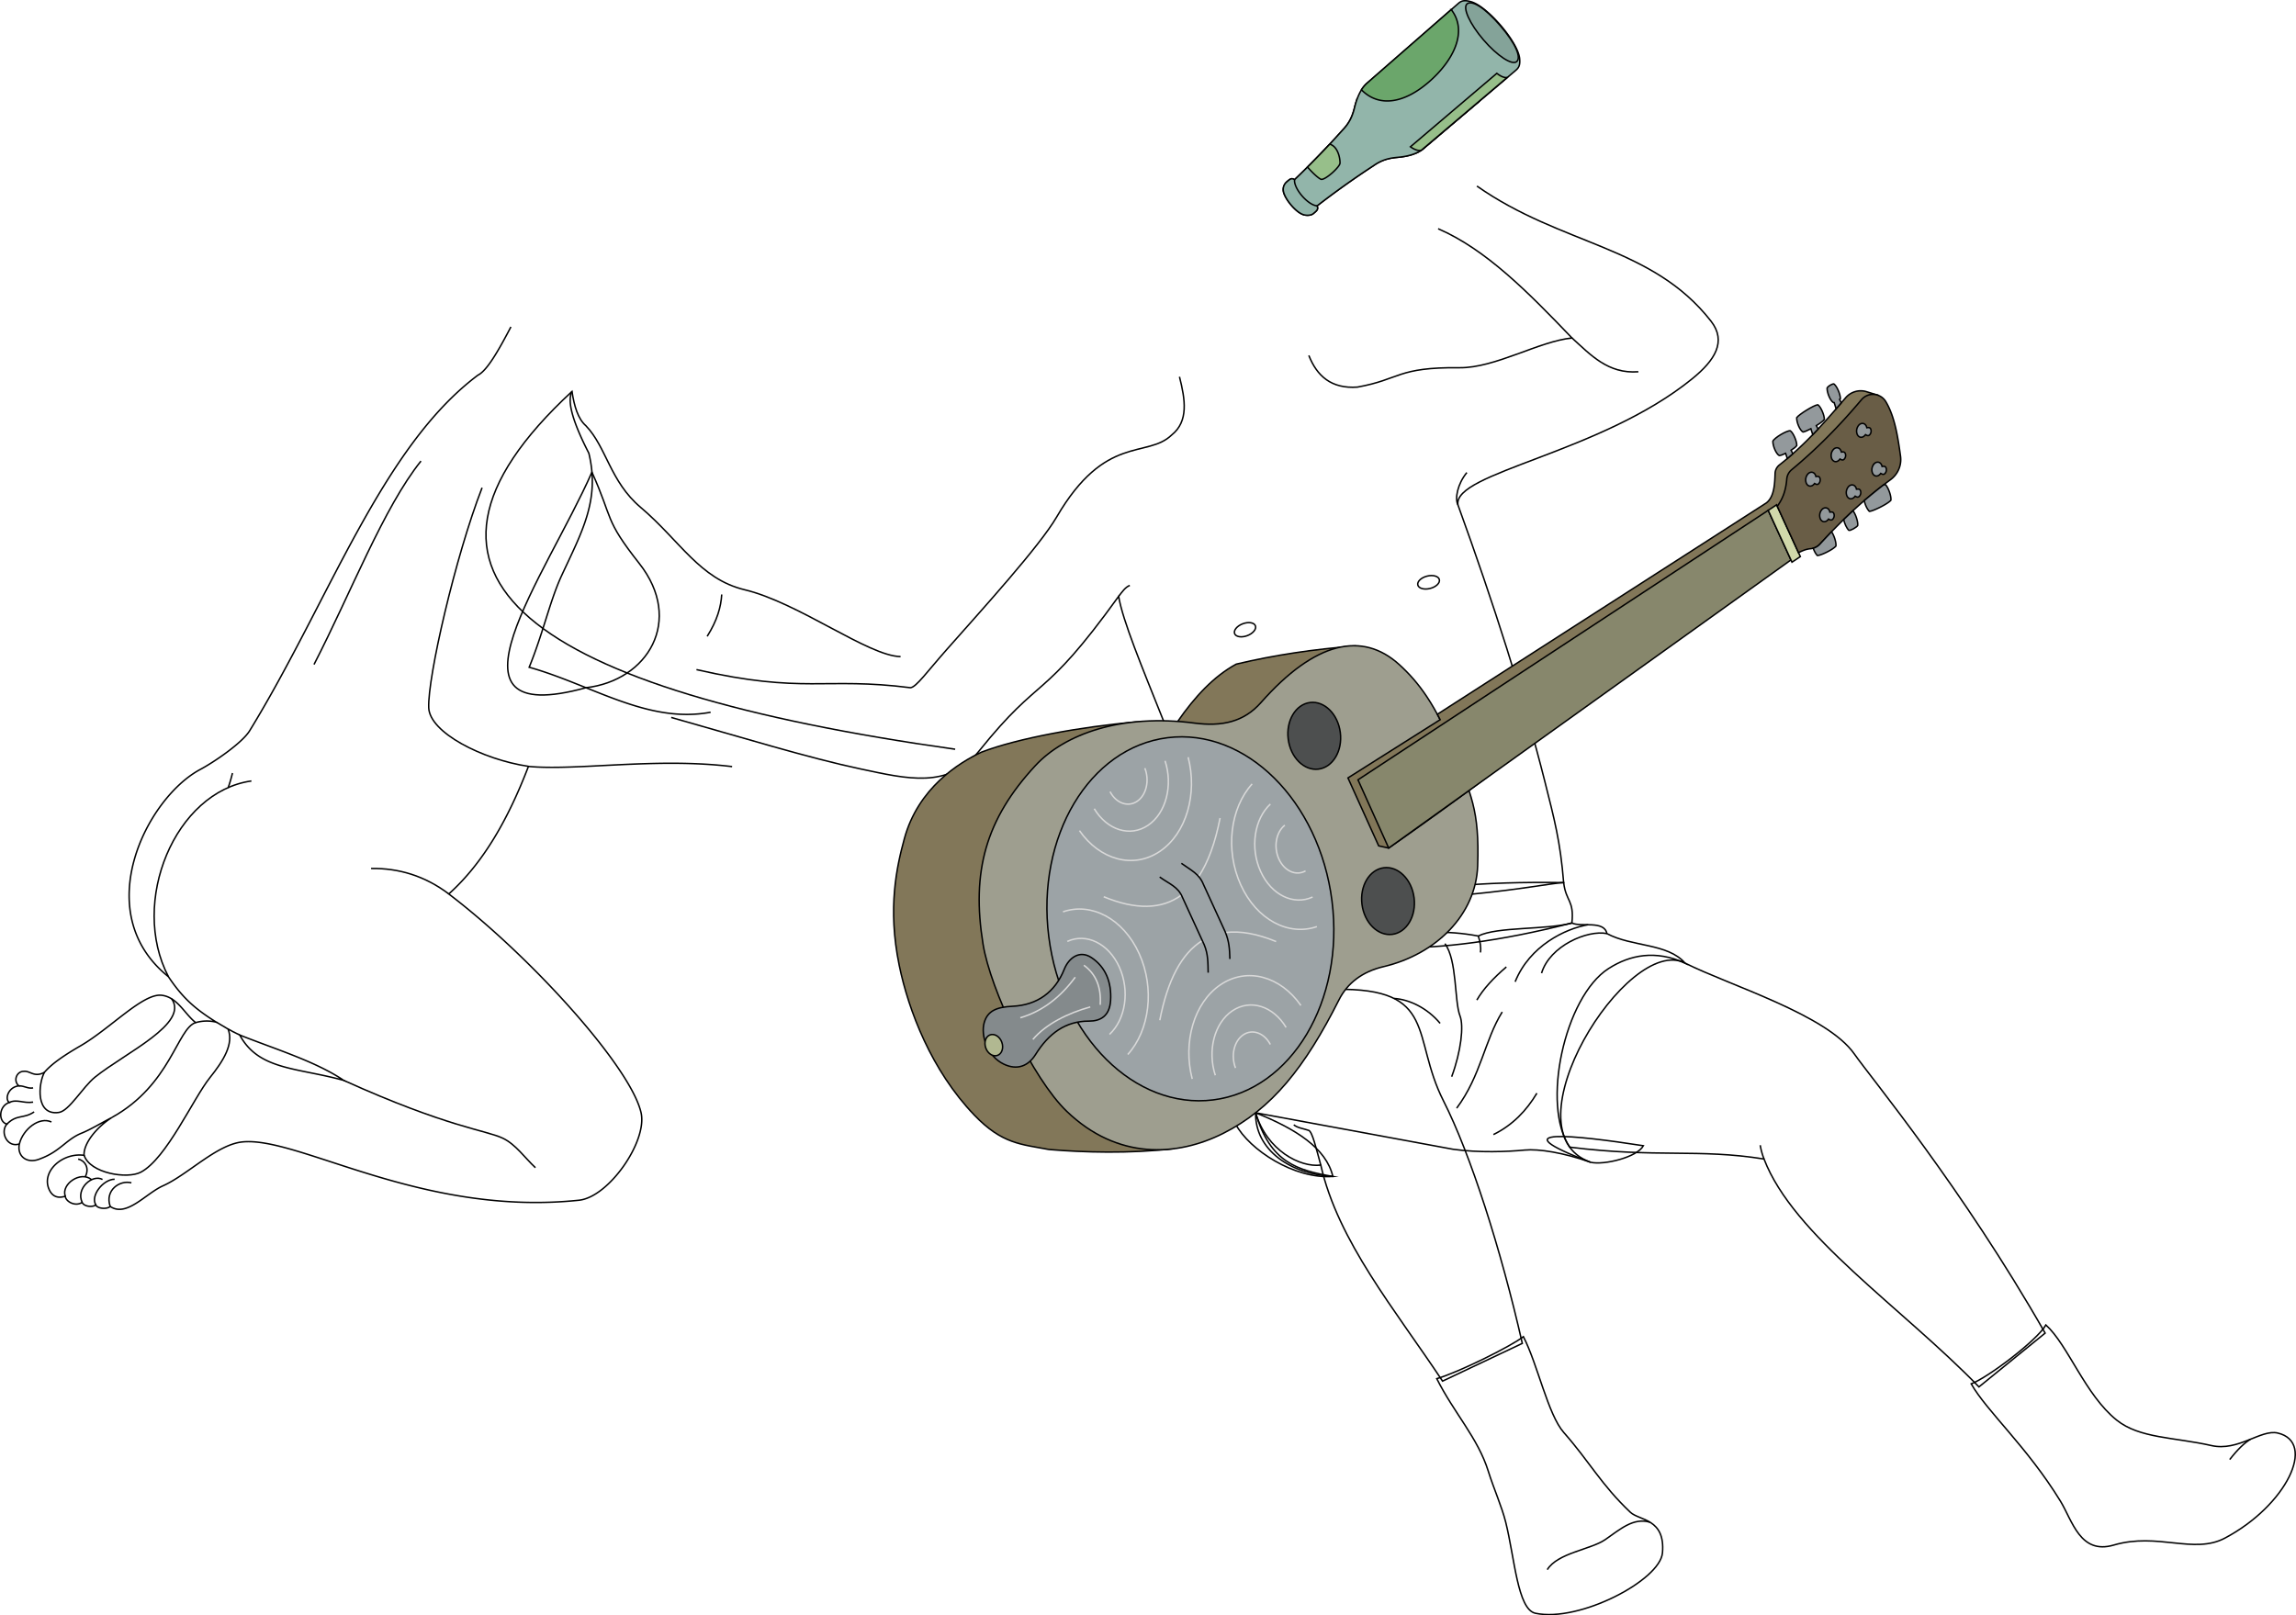 <svg id="presence" xmlns="http://www.w3.org/2000/svg" viewBox="0 0 3144.1 2212.6">
  <defs>
    <style>
      .cls-1, .cls-19 {
        fill: none;
      }

      .cls-1, .cls-10, .cls-11, .cls-12, .cls-13, .cls-14, .cls-15, .cls-16, .cls-17, .cls-18, .cls-2, .cls-3, .cls-4, .cls-5, .cls-6, .cls-7, .cls-8, .cls-9 {
        stroke: #000;
      }

      .cls-1, .cls-10, .cls-11, .cls-12, .cls-13, .cls-14, .cls-15, .cls-16, .cls-17, .cls-18, .cls-19, .cls-2, .cls-3, .cls-4, .cls-5, .cls-6, .cls-7, .cls-8, .cls-9 {
        stroke-miterlimit: 10;
        stroke-width: 2px;
      }

      .cls-2 {
        fill: #65805c;
      }

      .cls-3 {
        fill: #b0a279;
      }

      .cls-4 {
        fill: #a39670;
      }

      .cls-5 {
        fill: #92b5aa;
      }

      .cls-6 {
        fill: #84a399;
      }

      .cls-7 {
        fill: #97bf8a;
      }

      .cls-8 {
        fill: #6ba66b;
      }

      .cls-9 {
        fill: #827759;
      }

      .cls-10 {
        fill: #9e9e8f;
      }

      .cls-11 {
        fill: #87876c;
      }

      .cls-12 {
        fill: #d1d9ab;
      }

      .cls-13 {
        fill: #695d46;
      }

      .cls-14 {
        fill: #93999c;
      }

      .cls-15 {
        fill: #9ca3a6;
      }

      .cls-16 {
        fill: #4d4f4f;
      }

      .cls-17 {
        fill: #848a8c;
      }

      .cls-18 {
        fill: #b1b891;
      }

      .cls-19 {
        stroke: #d9d9d9;
      }
    </style>
  </defs>
  <title>celibateFreezing</title>
  <g id="liz">
    <g id="skinIndian">
      <path class="cls-1" d="M810.58,646.77c29.42,65.33,16.31,63.47,64.79,125,61.56,78.1,11.73,160.51-73,170.27C590.07,1000.42,748,788.86,810.58,646.77Z"/>
      <path class="cls-1" d="M1233.22,899.4c-44.28-.78-139.22-73.73-213.64-91.6-61.37-14.72-88.52-67.31-142.37-112.91-41.85-35.44-46.63-82.22-74.86-111.68-10.81-9.39-16-26.68-19.07-47-276.72,255.91-51.6,409,524.71,490.08"/>
      <path class="cls-1" d="M328.3,1417.75c48.15,19.19,104.26,36.24,142.36,62.13C406.32,1462.08,354.35,1466,328.3,1417.75Zm371.34-970c-16.42,31.31-32.43,59.82-45.11,66.09-132.32,99-203.88,309.74-312.68,487.15-10.07,16.42-47.7,42.32-67.63,53-73.51,39.21-152.91,196-43.61,283.84,18.54,27.63,34.78,43.18,65.75,62.39a54.67,54.67,0,0,0-28.38.53c-15.13-11.86-25.08-35-46.71-37.45-25.59-2.89-70,45.41-110.92,69.19-20.69,12-38.9,23.92-49.57,36.38-13.92,7.53-19.66-2.44-28.2-1.4-9.67,0-15,12.86-6.75,19.94-14.33,1.49-19.68,17.56-13.2,22.83-13.94,4.43-15.77,25.81-3.21,29.6-9.7,11.21.65,32.64,17.12,27.1-3.61,17,10.68,28,28.53,20.33,27.51-10.15,35.57-26.62,56.79-35.15,11.75-4.72,25.72-13.22,41.43-21.43-21.55,13.65-39.21,36.14-38.14,51.86-30-4.14-59.46,22.64-47.57,47.43,4.28,8.93,11.61,11.91,21.78,8.57.72,7.5,13.93,14.64,23.12,8.42,2.24,5.51,13.67,7.29,18.73,3.48,2.08,5.24,15.3,6.31,19.68,2.1,22.4,15.29,48.48-17.57,72.41-28.29,33.68-15.08,73.26-56.27,108.24-60,76.82-8.27,245.39,102.56,461.37,79.79,40.78-4.3,93.73-80.64,85-119.68-14-62.46-150.69-214.09-263.35-299.81,47.74-42.9,81.74-103.49,109.07-174.72,66.19,6.13,175-12.49,278.89.25m-29.41-74.49C887.1,991.85,810.2,938,724.64,914c19.22-47.1,28.46-91,44.17-125,28.17-60.85,53-104,37.54-168.22-20.25-39.5-30.62-70.11-23.07-84.6"/>
    </g>
    <g id="skinOverlapLine">
      <path class="cls-1" d="M230.61,1337.76c-53.5-102.21,9.11-253.4,113.68-268"/>
      <path class="cls-1" d="M614.54,1224.45c-33-24.86-68.66-35.38-106.4-34.85"/>
      <path class="cls-1" d="M470.66,1479.88c142.54,64.48,195.09,68.19,218.06,79.31,17.57,8.51,29.65,26.4,44.47,40.3"/>
      <path class="cls-1" d="M296.36,1400.15c9.42,5.58,18.21,11.18,31.94,17.6"/>
      <path class="cls-1" d="M312.54,1078.76a204.26,204.26,0,0,0,5.8-19.83"/>
      <path class="cls-1" d="M268,1400.68c-25.26,7.84-34.15,85.38-114.69,129.94"/>
      <path class="cls-1" d="M312.33,1409.55c7.94,20.18-6.07,43.15-24.89,66.57-22.73,28.3-59.2,110.74-94.55,129.48-18.59,9.85-69.58,1.58-77.74-23.12"/>
      <path class="cls-1" d="M235,1368.08c24.36,33.93-63.26,73.92-104.69,107.19-17.34,13.92-35.39,46.55-49.83,48.55-32,4.45-28.11-39.18-19.67-55"/>
      <path class="cls-1" d="M45.33,1490.22c-7.33,1.31-11.31-2.83-19.5-2.88"/>
      <path class="cls-1" d="M45.33,1509.65c-13.07,2.12-22.26-4.59-32.7.52"/>
      <path class="cls-1" d="M46.74,1523.07c-14.84,9.9-23.31,2.83-37.32,16.7"/>
      <path class="cls-1" d="M70.42,1536.85c-16.61-7.77-38.87,9.9-43.88,30"/>
      <path class="cls-1" d="M150.89,1652.48c-7.69-22,13.15-36.49,29.05-32.25"/>
      <path class="cls-1" d="M131.21,1650.38c-7.8-12.48,10.22-35.09,25.77-35.09"/>
      <path class="cls-1" d="M112.48,1646.9c-8.85-18.89,14.11-39,27.89-31.26"/>
      <path class="cls-1" d="M89.36,1638.48c-5.87-16.48,21.15-35.2,36.08-22.56"/>
      <path class="cls-1" d="M107,1587.73c8.16,1.41,16.42,11.31,9.73,24.25"/>
      <path class="cls-1" d="M723.61,1049.73c-63.44-9.47-135.22-46.34-136.53-80.26-1.6-41.74,36.54-207.45,73.07-301.39"/>
    </g>
    <g id="skinCreaseLine">
      <path class="cls-1" d="M576.47,631.55C525.59,694.83,480.19,812.7,430,910.19"/>
      <path class="cls-1" d="M988.32,814.3c-1,17-6.14,35.47-19.91,57.34"/>
    </g>
  </g>
  <g id="bennett">
    <g id="bottle">
      <path id="labelReverse" class="cls-2" d="M1946.41,205.74c4.78-2.54,5.85-16.77-18.94-45.63l114.78-98.47c26.06,30.31,25.11,41.2,22.16,44Z"/>
      <path id="beerTop" class="cls-3" d="M1858.38,135.61c0,2.76,36.56,5.9,81.72,7,45.56,1.12,84.28-.21,84.31-3s-38.66-6-84.26-7.07C1895,131.47,1858.37,132.85,1858.38,135.61Z"/>
      <path id="beerSide" class="cls-4" d="M2024.36,139.72c-1.1,2.72-39.34,4-84.26,2.89-45.16-1.1-81.72-4.24-81.72-7h0a114.77,114.77,0,0,0-3.71,12.58c-2.8,11.11-6.79,20.2-15.94,29.75q-31.57,35.44-66,68.2c-4.53-3-6.7-.41-11.37,3.62a14.76,14.76,0,0,0-4,11.86c1.13,9.7,17.2,29.78,28.15,32.63,4.94,1.28,10,.6,12.71-1.52,4.68-4,7.55-5.78,5.29-10.71q37.55-29,77.27-55.06c10.81-7.62,20.38-10.2,31.78-11.31,13.54-1.14,27.55-4.15,36.91-12.38l75-63.55Z"/>
      <path id="bottleSide" class="cls-5" d="M1757.41,261.62a13.29,13.29,0,0,1,4-11.86c4.66-4,6.83-6.61,11.36-3.62q34.32-32.8,66-68.2c9.15-9.55,13.14-18.64,15.94-29.75,3.15-13.22,8.24-26.64,17.76-34.66l124.73-109c4.71-4.12,9.34-4.36,17.14-2.21,22.46,6.18,64.6,55.47,66.63,78,.7,7.83-.46,11.93-5,15.77L1949.52,203.27c-9.36,8.23-23.37,11.24-36.91,12.38-11.4,1.11-21,3.69-31.78,11.31q-39.76,25.93-77.27,55.06c2.26,4.93-.61,6.7-5.29,10.71-2.66,2.12-7.91,2.75-12.71,1.52C1775.08,291.56,1759.27,272.67,1757.41,261.62Z"/>
      <path id="bottleBottom" class="cls-6" d="M2008.93,5.37c6.27-5.47,23.31,4,45.41,29.68s28.9,44,22.56,49.37-26.64-7.94-45.38-29.73S2002.67,10.82,2008.93,5.37Z"/>
      <path id="bottleCreaseLine" class="cls-1" d="M1803.56,282c-12.73-1-32.38-24.08-30.8-35.88"/>
      <g id="labelSecondary">
        <path class="cls-7" d="M1809.2,245.64c-3.19-.84-12.49-9.4-18.7-16.8Q1806,213.41,1821,197.41a16.28,16.28,0,0,1,6.57,4.16c5.62,6,7.51,16.12,7.43,21.91C1834.55,229.08,1814.72,246.79,1809.2,245.64Z"/>
        <path class="cls-7" d="M2064.41,105.68c-1.33,1.29-7.1.85-14.71-5.2L1931.4,201.09c7.33,5.29,13.14,5.64,15,4.65Z"/>
      </g>
      <path id="labelMain" class="cls-8" d="M1987.29,13.17,1872.43,113.53a40.18,40.18,0,0,0-8.06,9.52c24.43,24.71,58.82,18.08,91.92-10.44,33.78-29.11,54.37-69.45,31-99.44Z"/>
    </g>
    <g id="clothesOverlapLine">
      <path class="cls-1" d="M2259.61,2085.16c-22.91-7-41.53,10.07-61.56,23.83-19.79,13.6-65.06,18.1-79.24,41.09"/>
      <path class="cls-1" d="M3081.67,1971.52c-7.73,4.71-16.8,12.94-28.32,27.72"/>
    </g>
    <path id="bennettWaistband" class="cls-1" d="M2152.52,1264.3c3.37-31.42-8.1-29-11.28-55.31C1684.52,1201.57,1750.6,1367,2152.52,1264.3Z"/>
    <g id="bennettUnderwearInner">
      <path class="cls-1" d="M1825.19,1611.51c-57.32-2.68-106.71-36.18-105.78-87.23C1774.37,1546.19,1816.25,1572.85,1825.19,1611.51Z"/>
      <path class="cls-1" d="M2178.16,1592.06c-129.19-49.12-20.65-37,72.27-22.66C2242,1585.11,2196.61,1596.31,2178.16,1592.06Z"/>
    </g>
    <path id="bennettUnderwear" class="cls-1" d="M1989.76,1574.22c35.38,5,74.69,3.35,98.1,1.12,19.28-1.84,53.27,3.45,90.3,16.72-118.73-42.11,50.83-313.58,129.28-272.85-24-27.48-72.57-22-107-40.41-3.69-18.63-35.47-8.44-47.94-14.5-34.9,9.66-102.46,4.79-128.2,17.84-175.31-32.76-284,96.65-332.19,257.82,18.83,35.15,80.34,75.32,133.06,71.55-48.33-8.56-85.75-18.54-105.78-87.23Z"/>
    <g id="clothesDisplayLine">
      <path class="cls-1" d="M1978.66,1292.59c16.85,22.52,12.79,78.8,20.65,99,5.35,13.72,1.46,48.51-11.4,83.25"/>
    </g>
    <g id="clothesOverlapLine-2" data-name="clothesOverlapLine">
      <path class="cls-1" d="M2057.11,1386.15c-24.13,38.68-29.06,87.17-62.37,131.81"/>
      <path class="cls-1" d="M2174.74,1266.67c-31.17,5.38-80.07,28.76-99.92,78.15"/>
    </g>
    <g id="clothesFoldLine">
      <path class="cls-1" d="M2200.46,1278.8c-26.42-5.33-78.15,16.63-89.49,54.2"/>
      <path class="cls-1" d="M2062.78,1324.49c-17.7,15.17-31.71,30.29-40.4,45.36"/>
      <path class="cls-1" d="M2104.59,1497.41c-14.28,23.9-33.14,43.68-59.53,56.7"/>
      <path class="cls-1" d="M1972.06,1401.74c-17.71-21.26-42.64-32.84-63-34.07"/>
      <path class="cls-1" d="M2024.32,1282.14c2.74,8.14,4,15.74,3,22.51"/>
    </g>
    <g id="skinEastAsian">
      <path class="cls-1" d="M2202.69,1326.73c29.42-18.86,64.31-25.8,104.75-7.52,60.46,30.41,194.31,70.63,231.92,124.58,22.71,32.56,147.5,182.72,261.22,382.27l-90.65,73.69C2604,1790.5,2455.75,1692.4,2415.62,1587.6c-90.17-14.51-145.94-1.26-266-16.24C2110.28,1514.61,2142.31,1365.44,2202.69,1326.73Z"/>
      <path class="cls-1" d="M1828.62,1355.19c140.9-2.35,103.67,65.32,148,152.65,37.12,73.21,78.67,203.14,108,332.3l-109.21,51.67c-64.58-97.46-143.25-191.4-166.74-295.91-28.18,3.53-74-20-89.24-71.62Z"/>
    </g>
    <g id="skinOverlapLine-2" data-name="skinOverlapLine">
      <path class="cls-1" d="M1771.69,1540.72c4.89,4.28,14.2,5.42,20.43,7.66,5,1.79,10.38,25.38,16.53,47.52"/>
      <path class="cls-1" d="M2415.62,1587.6a98.58,98.58,0,0,1-5.23-18.92"/>
    </g>
    <g id="bennettSock">
      <path class="cls-1" d="M2898.6,1945.28c-43.23-34.6-66.69-103-97-130.39-12,21.14-79.41,72.12-102.26,80.69,21.36,37.55,76.62,86.36,122.11,160.54,16.4,26.74,27,73.84,73.12,60.27,60-17.66,109.5,13,152-9.43,84.65-44.78,126.15-131.46,72.55-144-23.23-5.41-54,25.49-90.83,17.14C2976.93,1968.49,2929.91,1970.35,2898.6,1945.28Z"/>
      <path class="cls-1" d="M2086.11,1830.92c-17.46,13.58-89.53,49.14-118.62,57.55,23.77,47.24,56.37,81.25,70.54,126.73,7.32,23.49,18.48,48.32,23.86,69.83,12.29,49.14,16.16,119.62,40.73,124.79,60.33,12.7,170.7-45.26,173.94-82.76,4.08-47.38-31.69-44-44-55.61-39.92-37.82-55.8-69.14-91.17-109.27C2119.71,1937.55,2105.58,1868.72,2086.11,1830.92Z"/>
    </g>
    <g id="skinEastAsian-2" data-name="skinEastAsian">
      <path class="cls-1" d="M953.72,917.22c147,33.65,175.32,9.74,293.09,24.79,8-.88,22.72-21.87,49.59-52.24,49.49-55.95,127.29-141.68,150.53-181.53,66.87-114.64,123.62-79.76,157.61-112.45,23.38-18.73,18.47-48.63,10.63-79.69"/>
      <path class="cls-1" d="M2022.49,254.88c116,81.46,239.86,81.55,320.54,185.06,21.74,27.9,5.24,53.66-25.67,78.81-126,102.45-327.63,128.4-320.9,172.79,49,135.36,89.79,262.87,119,378.87,13.05,51.82,21.25,82.35,25.77,138.58-35,1.8-151.94,32.4-461.89,25.55-44.71-170.43-136-350.41-147.53-417.61-106.14,147.22-104.37,103.83-191.15,211.86-42,52.33-98.29,38.07-162,24.55-71.59-15.2-163-43.34-259.5-70.6"/>
      <path class="cls-1" d="M1792.27,486.87c11.2,28.28,30.88,45.86,66.41,43.39,59.32-10.62,54-27.45,139.9-26.56,48.9.5,108.92-36.31,154.08-40.73-60.22-62.87-117.77-121.31-183.3-149.65"/>
    </g>
    <g id="skinOverlapLine-3" data-name="skinOverlapLine">
      <path class="cls-1" d="M2243.53,509.22c-41.7,3.21-65.57-23.44-90.87-46.25"/>
      <path class="cls-1" d="M2008.67,647.31c-12.77,15.54-16.65,35.52-12.21,44.23"/>
      <path class="cls-1" d="M1547.15,801.93c-6,2.12-10.58,8.89-15.33,15"/>
    </g>
    <g id="nippleEastAsian">
      <ellipse class="cls-1" cx="1704.91" cy="862.44" rx="15.21" ry="8.7" transform="translate(-194.26 653.47) rotate(-20.55)"/>
      <ellipse class="cls-1" cx="1956.3" cy="797.43" rx="15.21" ry="8.7" transform="translate(-136.42 508.46) rotate(-14.31)"/>
    </g>
    <g id="guitar">
      <path id="bodyDark" class="cls-9" d="M1855.34,884.9c-55.93,4.32-110.2,12.33-162.49,24.81-30.61,16.6-56.65,44.55-80.22,78.61l-58.41.78c-72.38,6.19-160.24,22-210.28,41.19-30.54,14.4-86.59,48.82-105.57,118.63-10.22,37.57-23.22,94.45-7,173.32,12.8,62.3,44.22,144.15,103,205.34,38,39.55,64.17,39.82,102.12,47,48.09,4,109.58,5.81,170.62-1.13Z"/>
      <path id="bodyLight" class="cls-10" d="M1991.12,1029.05c22.55,58.61,35.13,79.37,32.36,157-2.38,66.73-56.68,121-128.76,138-29.68,7-49.74,22.86-61.2,45.62-46.29,91.91-91.65,149.24-158.65,182.87-62.45,31.35-144.34,37-214.31-30.49-46.22-44.56-104.21-165.93-114.4-228.79-16.06-99.07,3.48-171,71.76-244.64,40.3-43.46,118.23-71.12,217.64-58.15,37.93,5,67.8-1.64,91.13-28.06,74.45-84.32,138.92-97.66,189.17-52.3C1942.26,934,1966.92,966.13,1991.12,1029.05Z"/>
      <path id="neck" class="cls-9" d="M2571,541.14l-16-4.92a27.2,27.2,0,0,0-27.7,8.72c-27.51,32.39-55.75,64.71-90.53,91.85a15.55,15.55,0,0,0-6,11.79c-.46,15.42-1.43,32.17-12,40.33L1968.27,978.4l3.85,7.4-126.26,79.78,42.07,93.07,13.71,3C2270.89,902.79,2477.4,701.87,2571,541.14Z"/>
      <polygon id="fretboard" class="cls-11" points="1859.59 1068.18 1901.64 1161.63 2452.49 766.99 2421.35 699.05 1859.59 1068.18"/>
      <polygon id="bridgeNut" class="cls-12" points="2453.9 770.06 2421.35 699.05 2432.81 691.42 2465.36 762.42 2453.9 770.06"/>
      <path id="headstock" class="cls-13" d="M2433.76,693.49c6.68-9.3,11.61-20,13-37.16a18.58,18.58,0,0,1,6.6-12.84c33.77-27.94,65.32-59.84,95.67-95.94a20.54,20.54,0,0,1,33.27,2.46c12.16,20.12,16.52,47.54,20.28,75a34.15,34.15,0,0,1-13.68,32c-33.89,25-62.34,50.89-96.83,88.39a19.82,19.82,0,0,1-12.83,6.22c-6.48.6-11.35,3-16.39,5.34Z"/>
      <g id="tuningKey">
        <path class="cls-14" d="M2492,654.5c-1.08-2.34-3.21-2-5.31-1.74-1.46-6.53-7-7.22-10.4-4.1a12.27,12.27,0,0,0-2.68,13.35c1.95,4.24,7,5.86,11.27.22,1.74,1.07,3.62,2.12,5.48.43A7.52,7.52,0,0,0,2492,654.5Z"/>
        <path class="cls-14" d="M2526.84,621c-1.08-2.34-3.21-2.05-5.31-1.74-1.46-6.53-7-7.22-10.4-4.1a12.27,12.27,0,0,0-2.68,13.35c2,4.24,7.05,5.86,11.27.22,1.74,1.07,3.62,2.12,5.48.43A7.52,7.52,0,0,0,2526.84,621Z"/>
        <path class="cls-14" d="M2561.7,587.62c-1.07-2.34-3.21-2-5.31-1.73-1.45-6.53-7-7.23-10.4-4.1a12.3,12.3,0,0,0-2.68,13.34c2,4.25,7.06,5.87,11.27.23,1.74,1.07,3.63,2.11,5.48.43A7.52,7.52,0,0,0,2561.7,587.62Z"/>
        <path class="cls-14" d="M2582.62,640.69c-1.08-2.34-3.21-2.05-5.31-1.73-1.46-6.53-7-7.23-10.4-4.11a12.28,12.28,0,0,0-2.68,13.35c1.95,4.25,7.06,5.87,11.27.23,1.74,1.07,3.62,2.11,5.48.42A7.52,7.52,0,0,0,2582.62,640.69Z"/>
        <path class="cls-14" d="M2547.56,671.87c-1.07-2.33-3.21-2-5.31-1.73-1.45-6.53-7-7.23-10.4-4.1a12.3,12.3,0,0,0-2.68,13.34c1.95,4.25,7.06,5.87,11.27.23,1.74,1.07,3.63,2.12,5.48.43A7.52,7.52,0,0,0,2547.56,671.87Z"/>
        <path class="cls-14" d="M2511.15,703.25c-1.07-2.34-3.21-2-5.31-1.74-1.46-6.52-7-7.22-10.4-4.1a12.28,12.28,0,0,0-2.68,13.35c1.95,4.25,7.06,5.87,11.27.22,1.74,1.08,3.63,2.12,5.48.43A7.52,7.52,0,0,0,2511.15,703.25Z"/>
        <path class="cls-14" d="M2492.08,745.42a19.44,19.44,0,0,1-9.1,5.52c1.41,4,3.51,7.92,5.69,10,4.67.07,21.69-8.22,25.41-13,.65-5-2.66-14.84-6-19.62C2502.88,733.8,2497.56,739.46,2492.08,745.42Z"/>
        <path class="cls-14" d="M2524.72,711.65c1.08,5.39,4,11.79,7,14.76,1.8,1,10.94-4.27,12.21-6.57.68-5.32-3-15.83-6.48-20.29Q2531.11,705.4,2524.72,711.65Z"/>
        <path class="cls-14" d="M2579.11,664.4c-9,6.9-17.67,14-26.25,21.36,1.09,5.37,3.94,11.71,7,14.66,4.67.07,25.76-10.45,29.48-15.2.74-5.81-3.72-17.87-7.45-21.4A12.94,12.94,0,0,0,2579.11,664.4Z"/>
        <path class="cls-14" d="M2510.73,551.42a2.2,2.2,0,0,0,1,.12l2.61,8.47q3.57-4.12,7.1-8.27l-2.18-4.31a4.31,4.31,0,0,0,.89-1.32c.16-5.64-4.68-17.27-8.9-20.21-2.31-.27-8.71,3.56-9.24,5.84C2501.93,538.43,2506.6,549.21,2510.73,551.42Z"/>
        <path class="cls-14" d="M2469,591.79c2.13-.33,6.25-2.12,10.78-4.5l2.55,8.07q3.7-3.83,7.34-7.7l-2.43-4.64c4.91-3,9.27-6.22,11-8.41.17-5.64-4.67-17.27-8.89-20.21-5.49.47-26,13.36-29,17.71C2460.14,578.8,2464.82,589.58,2469,591.79Z"/>
        <path class="cls-14" d="M2436.41,624c1.57.06,5-1.19,8.72-3l2.42,7.08q3.84-3.22,7.58-6.53l-2.47-4.78c3.62-2.3,6.69-4.71,7.83-6.53.16-5.63-4.68-17.27-8.9-20.21-4.92-.38-21.61,9.48-23.88,14.33C2427.6,611,2432.28,621.75,2436.41,624Z"/>
      </g>
      <ellipse id="resonator" class="cls-15" cx="1630.1" cy="1258.52" rx="195.45" ry="250.02" transform="translate(-145.08 214.58) rotate(-7.21)"/>
      <g id="soundhole">
        <ellipse class="cls-16" cx="1900.76" cy="1234.2" rx="35.96" ry="45.99" transform="translate(-139.89 248.36) rotate(-7.21)"/>
        <ellipse class="cls-16" cx="1799.74" cy="1007.87" rx="35.96" ry="45.99" transform="translate(-112.28 233.89) rotate(-7.21)"/>
      </g>
      <path id="latch" class="cls-17" d="M1520.82,1370.59c1.57-25-6.75-45.92-26.15-58.86-16.41-10.94-31.18.56-37.3,15.92-12.47,31.34-36.93,49.08-70.79,50.72-22,1.06-34.16,6.32-38.81,22.34-5,17.24,4,46,26.75,56.89,18.66,8.92,33.8,2.44,43.58-13.19,18.05-28.84,41-45.78,72.94-45.7C1506.93,1398.75,1519.48,1391.91,1520.82,1370.59Z"/>
      <ellipse id="pegPin" class="cls-18" cx="1360.94" cy="1431.52" rx="11.67" ry="14.93" transform="translate(-406.81 550.34) rotate(-19.95)"/>
      <g id="resonatorLightLIne">
        <path class="cls-19" d="M1781.4,1377.27c-27.85-40-73.64-53-110.12-28.36s-51.67,79-38.67,129"/>
        <path class="cls-19" d="M1761.16,1407.34c-17.48-29.15-48.9-39.46-73.66-22.71s-34.26,54.75-23.28,88.29"/>
        <path class="cls-19" d="M1739.54,1430.69c-8.23-15.8-24.46-21.72-37.11-13.16s-17.14,28.49-10.53,45.39"/>
        <path class="cls-19" d="M1627,1037.17c13,50-2.19,104.35-38.68,129s-82.27,11.6-110.12-28.37"/>
        <path class="cls-19" d="M1595.41,1042.18c11,33.55,1.48,71.54-23.28,88.29s-56.19,6.44-73.67-22.7"/>
        <path class="cls-19" d="M1567.73,1052.18c6.61,16.9,2.12,36.84-10.53,45.4s-28.88,2.64-37.12-13.16"/>
        <path class="cls-19" d="M1714.63,1073.82c-29.83,32.93-37.32,90.33-15.57,138.24s65.59,70.59,104.27,57.16"/>
        <path class="cls-19" d="M1739.62,1101.41c-21.93,20.42-28.12,59.73-13.36,92.25s45.35,46.95,71.15,35.07"/>
        <path class="cls-19" d="M1759.4,1130.35c-12,9.49-15.64,29.75-8.09,46.36s23.56,23.56,36.49,16.21"/>
        <path class="cls-19" d="M1455.65,1249c38.69-13.42,82.53,9.25,104.28,57.17s14.26,105.31-15.58,138.24"/>
        <path class="cls-19" d="M1461.57,1289.52c25.81-11.88,56.4,2.55,71.16,35.07s8.56,71.83-13.37,92.25"/>
        <path class="cls-19" d="M1617.81,1226.07c-27,19.85-62.62,20.36-106.39,2.29"/>
        <path class="cls-19" d="M1670.72,1120.59q-9.88,50.84-29.31,80.05"/>
        <path class="cls-19" d="M1646.43,1288.44c-28.26,17.41-47.55,54-58.23,109.07"/>
        <path class="cls-19" d="M1747.5,1289.73c-26.24-10.81-49.32-14.87-69.33-12.34"/>
        <path class="cls-19" d="M1472.41,1338.55c-20,27.12-44.55,46.53-75.23,55.58"/>
        <path class="cls-19" d="M1493,1379.27c-30.47,8.41-60.7,23.37-78.58,44.56"/>
        <path class="cls-19" d="M1484.23,1322.18c16.74,12.18,24,30.41,22.38,54.21"/>
      </g>
      <g id="resonatorDisplayLine">
        <path class="cls-1" d="M1588.06,1201.32c13.33,9.6,25.37,13.36,31.19,27.92l29.75,64.81c5.52,13.2,5.11,25,5.43,38.28"/>
        <path class="cls-1" d="M1617.78,1182.57c13.34,9.61,24.38,14.36,30.2,28.92l29.74,64.81c5.52,13.2,6.11,24,6.44,37.29"/>
      </g>
    </g>
  </g>
</svg>
